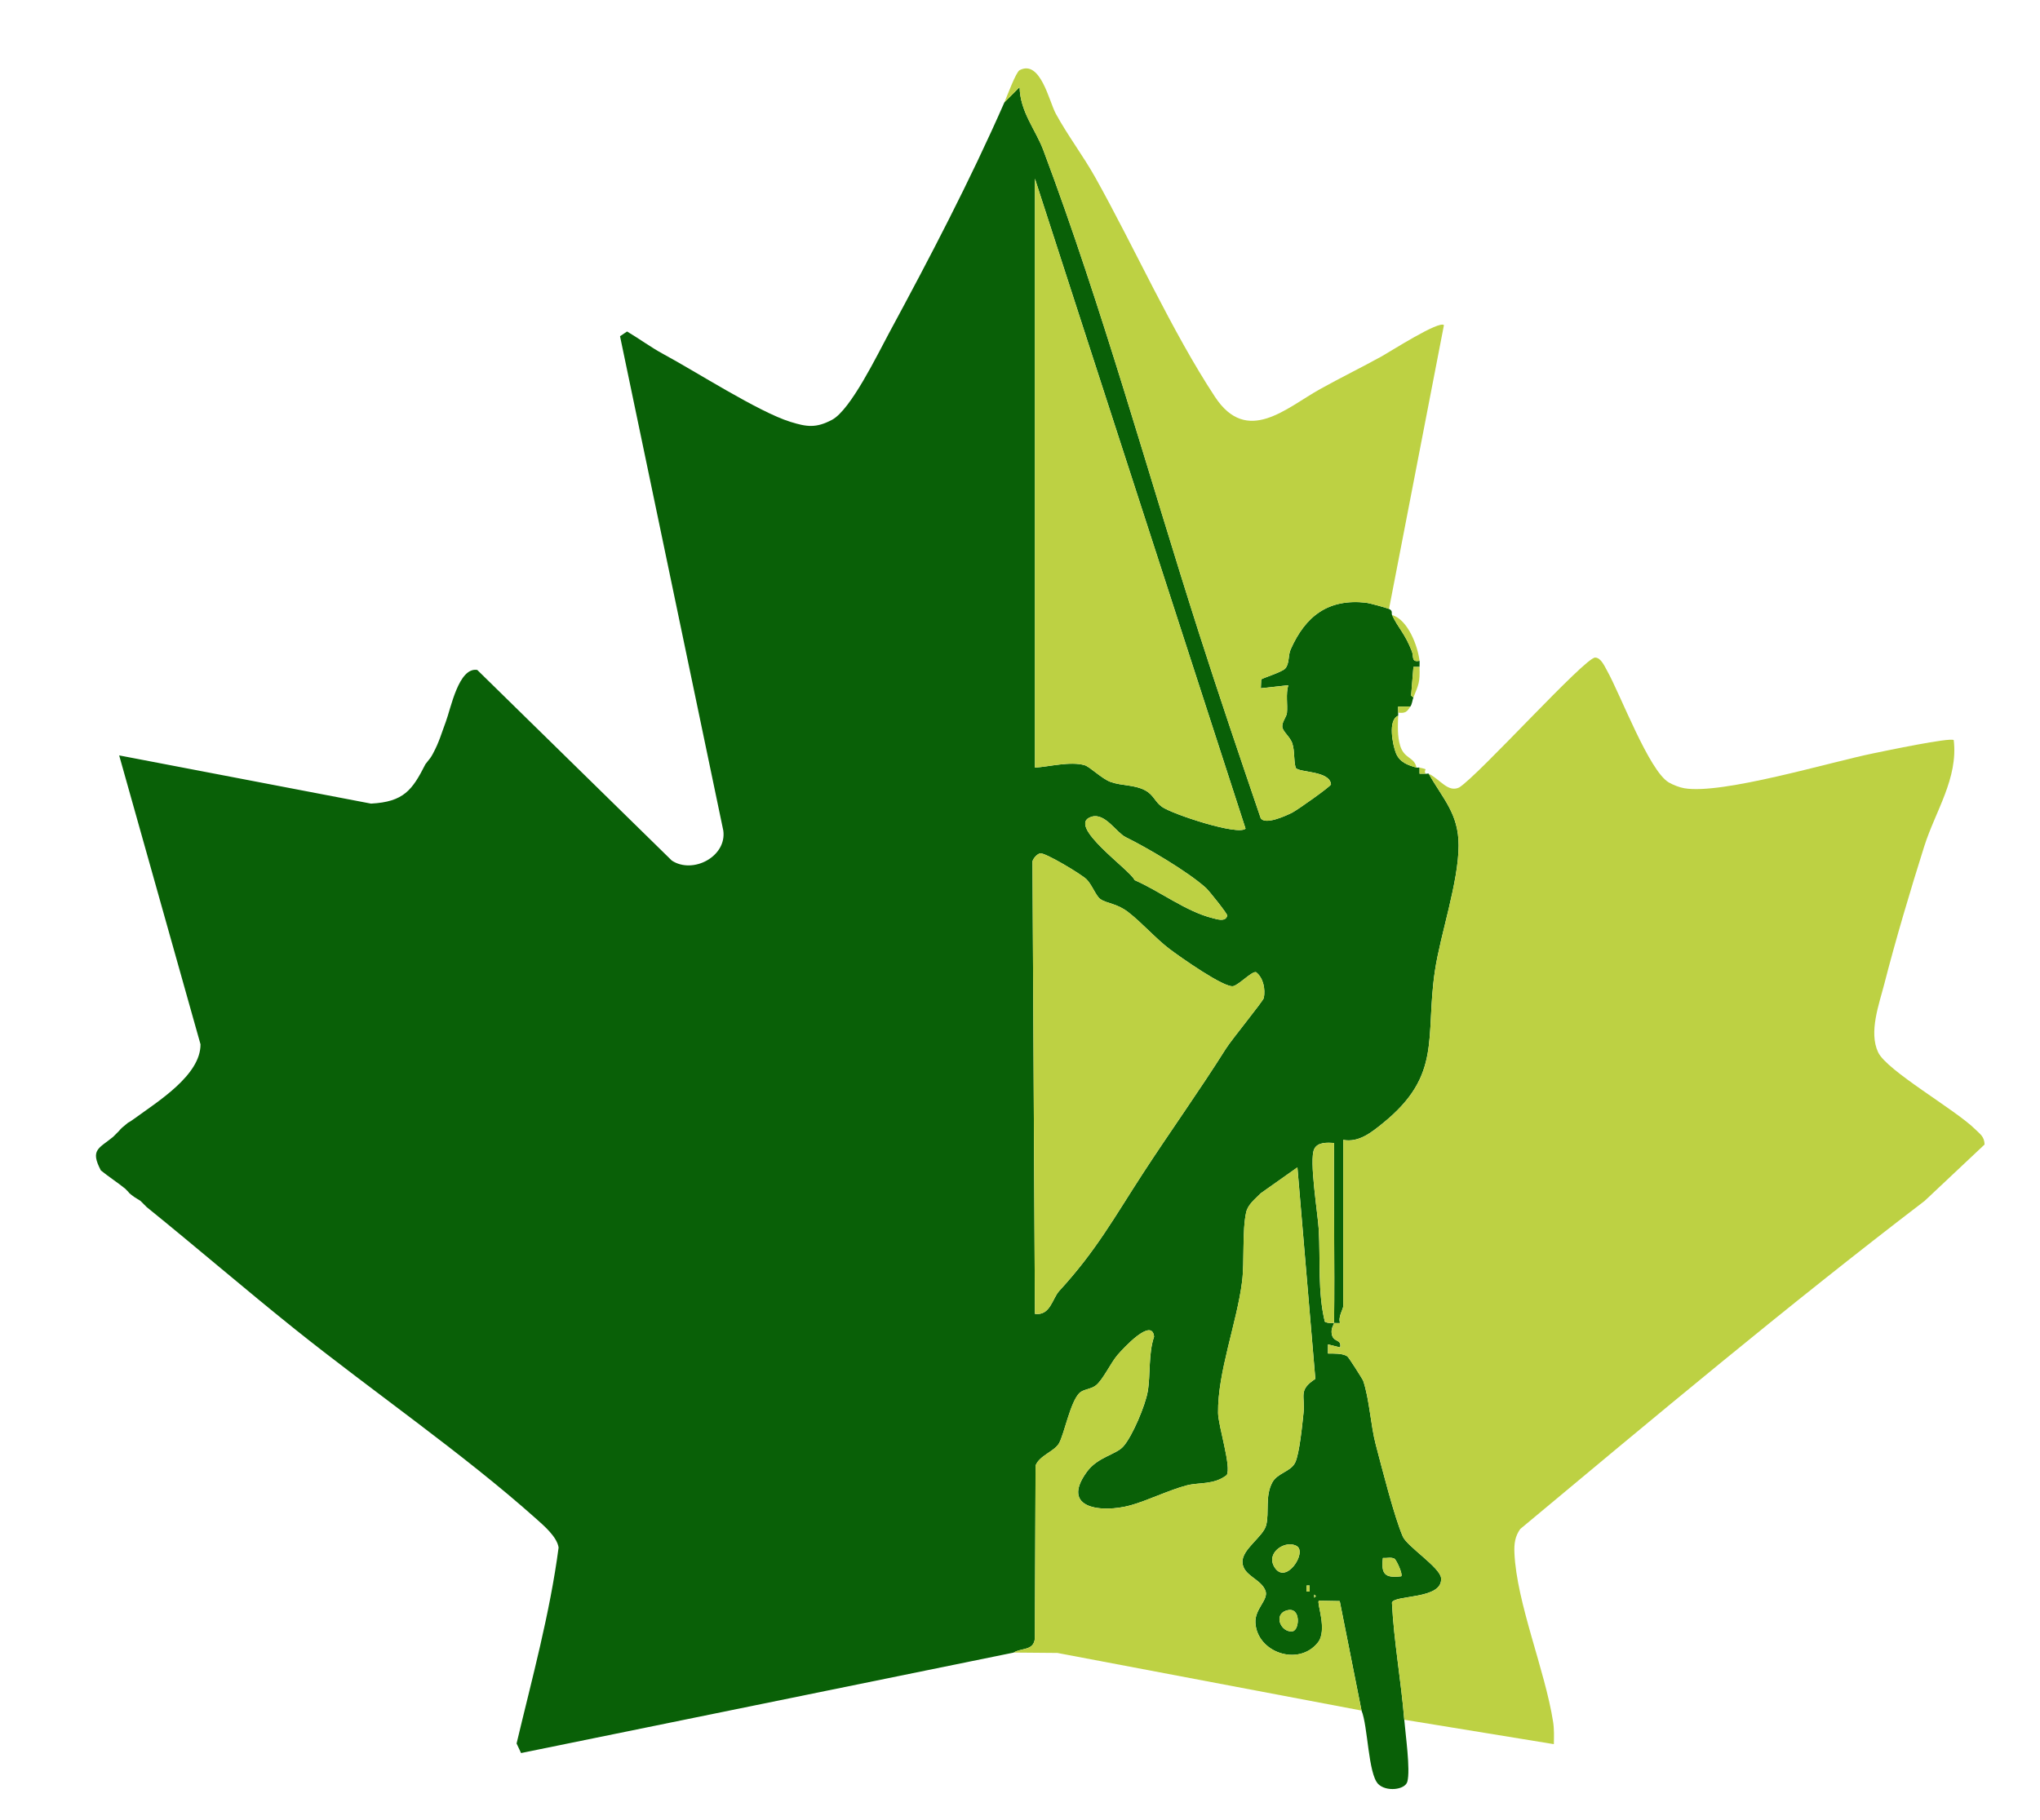 <?xml version="1.0" encoding="UTF-8"?>
<svg id="Layer_1" xmlns="http://www.w3.org/2000/svg" version="1.1" viewBox="0 0 1898.08 1693.98">
  <!-- Generator: Adobe Illustrator 29.8.2, SVG Export Plug-In . SVG Version: 2.1.1 Build 3)  -->
  <defs>
    <style>
      .st0 {
        fill: #096007;
      }

      .st1 {
        fill: #bdd143;
      }
    </style>
  </defs>
  <path class="st0" d="M934.51,95.25l14.17-14.18c.47,23.14,14.89,39.49,22.13,58.83,55.18,147.3,96.71,299.07,144.66,448.93,18.47,57.71,37.99,115.21,57.51,172.57,4,6.67,22.96-1.93,29.26-5.07,4.43-2.21,35.62-24.18,36.17-26.34-1.21-12.94-29.69-10.73-32.86-15.39-2.05-7.47-.73-14.95-3.07-22.49-2.04-6.55-9.19-11.25-9.4-15.9s3.96-8.95,4.34-12.82c.76-7.77-1.22-17.17,1.23-25.66l-25.54,2.81.38-8.14c.81-1.28,19.27-6.75,22.37-10.27,4.04-4.58,2.47-11.96,5.01-17.71,13.77-31.15,35.08-47.45,70.29-43.48,2.77.31,19.3,4.81,21.22,5.77,3.89,1.93,1.97,3.82,2.84,5.68,5.67,12.17,12.08,17.13,18.56,34.13,1.68,4.4-.85,10.15,7,8.47.21,1.84-.06,3.81,0,5.68l-5.67-.02-2.18,26.76,2.18,1.66c-1.06,2.63-1.05,5.72-2.84,8.52h-11.37c-.17,1.88.15,3.81.01,5.68-.06.94.03,1.9,0,2.84-9.95,3.88-4.91,27.82-2.09,34.75,3.56,8.75,11.01,11.18,19.13,13.53.84.24,1.9-.2,2.84,0v5.67h5.68c.26.45,2.04-.39,2.84,0,13.5,23.85,27.83,37.26,27.82,66.74-.01,34.38-16.88,82.42-22,116.59-9.32,62.24,7.14,96.91-48.39,141.9-10.61,8.6-22.46,18.27-36.96,15.59v154.79c0,2.56-5.06,10.34-2.91,15.59-1.86.28-3.73,0-5.61.03.71-55.8-.53-111.77,0-167.58-6.06-.31-15.19-1.04-18.47,5.68-4.93,10.1,3.42,60.42,4.25,75.31,1.55,28.14-1.03,58.26,5.62,85.36,2.72,1.55,5.64,1.27,8.61,1.24-.02,1.4-2.78,4.21-2.28,9.27.94,9.51,9.49,4.98,7.94,13.44l-11.32-2.82-.04,8.5c5.51.09,13.33-.36,18.03,2.61,1.15.72,14.27,21.32,14.78,22.82,5.77,16.94,6.97,41.62,11.67,59.33,5.77,21.72,17.15,67.13,25.17,85.59,4,9.22,34.6,28.7,35.59,38.54,2.04,20.39-43.84,15.43-45.7,23.03,1.86,36.5,8.51,72.54,11.47,108.9,1.12,13.77,5.84,46.59,2.88,57.62-2.09,7.8-19.92,9.66-27.18,2.17-9.32-9.62-9.5-53.88-15.46-68.31l-20.26-101.88-19.5-.36c-2.12,2.09,8.31,27.4-.85,38.93-17.99,22.64-56.61,9.22-58.11-18.39-.69-12.73,11.8-20.98,9.56-29.15-3.66-11.69-21.05-14.25-21.62-27.17-.53-12.18,19.31-23.69,22.07-34.5,3.02-11.86-1.18-26.99,5.69-39.75,4.79-8.9,17.18-10.05,21.27-18.49,4.06-8.38,6.62-35.37,7.77-46.18,1.72-16.15-5.23-21.1,11.01-31.74l-16.68-196.86-34.09,24.11c-4.96,5.1-11.94,10.3-13.58,17.67-3.86,17.3-1.46,45.74-3.78,64.38-4.75,38.19-22.88,84.54-22.36,122.45.16,11.91,12.64,50.45,8.03,57.79-11.98,9.29-25.67,6.56-37.24,9.59-16.22,4.24-37.08,14.39-52.41,18.58-25.85,7.06-65.76,3.52-40.5-31.18,10.16-13.97,27.09-15.93,33.94-23.65,8.49-9.59,20.47-38.12,22.72-51.12,2.68-15.51.48-35.09,5.91-51.04-1.83-18.41-28.79,10.98-34.11,17.15-6.13,7.12-13.58,23.15-20.07,28.21-4.75,3.69-11.79,3.46-15.47,7.25-8.4,8.64-13.87,37.78-18.77,46.56-4.26,7.64-18.17,11.3-21.84,20.76l-.67,161.22c-1.38,11.35-12.27,8.22-19.8,12.87l-458.26,93.48-4.17-8.91c14.36-60.34,31.04-121.08,39.1-182.37-1.55-10.04-13.68-20.34-21.24-27.08-67.87-60.54-152.29-118.64-224.21-176.25-46.4-37.17-91.62-76.17-137.83-113.53l-2.95-2.95-2.73-2.73c-1.4-1.14-4.77-2.63-8.52-5.68-3.72-2.96,0,0-5.68-5.68-6.71-5.47-15.35-11.08-22.72-17.04-10.25-19.44-1.85-20.38,11.36-31.24,11.55-11.13,2.37-3.67,13.85-13.14,1.53-.71,4.65-2.88,6.02-3.91,21.81-15.91,61.65-40.4,61.47-69.1l-75.68-268.88,234.31,44.86c30.52-1.63,38.46-12.63,50.63-36.67,4.91-6.21,4.94-6.01,7.07-9.98,5.94-11.04,7.85-18.82,11.88-29.45,4.69-12.42,11.95-51.13,29.3-48.3l181,177.4c19.47,12.92,51.21-3.63,47.92-27.84l-96.1-460.15,6.55-4.4c10.85,6.4,22.4,14.88,33.29,20.75,30.9,16.66,88.85,53.98,118.49,63.28,15.51,4.86,24.08,6.01,38.9-1.83,17.4-9.21,42.4-61.01,52.96-80.53,38.04-70.38,75.25-141.62,107.44-214.92h-.03,0ZM1158.9,771.21l-195.96-604.95v548.15c13.65-.92,32.99-6.1,46.24-2.25,4.87,1.41,16.02,12.67,24.18,15.58,10.67,3.8,21.96,2.44,32.01,7.75,8.12,4.3,9.1,10.69,15.81,15.44,9.75,6.89,70.83,26.98,77.72,20.27h0ZM1015.82,760.06c-25.45,7.41,36.64,50.11,39.8,59.04,23.23,10.1,47.98,29.3,72.59,35.37,3.79.94,12.27,4,13.63-2.36.34-1.58-17.1-23.3-19.72-25.67-16.94-15.29-54.66-37.43-74.79-47.34-8.61-4.24-19.06-22.67-31.5-19.04h0ZM1049.87,849.01c-11.01-8.48-19.82-7.91-26.1-12.27-4.04-2.8-7.9-13.58-12.84-18.4-4.81-4.7-38.77-25.19-43.2-24.12-2.94.71-6.21,4.46-7.08,7.41l2.27,421.16c14.37,1.9,16.09-14.21,22.64-21.35,34.37-37.44,50.9-67.96,77.93-109.52,25.36-38.99,52.03-76.12,77.15-115.98,5.47-8.7,34.71-44.31,35.26-47.2,1.53-8.12-.39-18.72-7.29-23.99-3.99-.86-15.42,11.45-21.04,13.01-8.04,2.24-50.21-27.57-59.47-34.59-12.71-9.64-25.86-24.62-38.24-34.15h0ZM1206.74,1439.04c-10-6.35-29.49,5.57-20.92,19.51,10.44,16.98,30.42-13.48,20.92-19.51ZM1297.43,1450.66c-3.11-1.68-7.26-.38-10.73-.66-1.84,15.06,1.95,18.87,17.01,17.03,1.85-1.71-4.46-15.38-6.28-16.37h0ZM1218.5,1481.23v-5.65h-2.78v5.65h2.78ZM1222.78,1484.08v2.84c1.85-.94,1.85-1.9,0-2.84ZM1197.68,1498.68c-13.77,3.56-5.54,21.41,5.13,19.48,6.33-1.14,7.83-22.83-5.13-19.48Z"/>
  <path class="st1" d="M1329.29,720.09c10.69,5.17,17.86,17.75,28.35,12.81,18.22-11.41,116.83-120.83,126.48-120.9,5.3-.04,8.71,7.82,10.98,11.87,12.72,22.66,39.16,93.48,57.58,104.32,3.88,2.29,10.04,4.68,14.45,5.42,35.32,6.02,135.38-24.28,176.24-32.57,9.95-2.02,71.56-15.04,74.45-12.21,4.22,35.74-17.09,66.1-27.47,98.94-12.59,39.8-26.74,87.4-37.06,127.67-4.96,19.35-14.66,45.04-5.84,63.87,8.05,17.18,71.76,53.28,90.27,71.61,4.57,4.53,8.62,6.83,8.79,14.26l-55.74,52.45c-128.35,98.11-252.04,201.81-376.28,305.37-4.96,6.89-5.79,14.04-5.42,22.27,2.06,46.7,28.5,109.1,36.01,157.33,1.07,6.89.8,13.75.68,20.65l-139.17-22.73c-2.97-36.36-9.61-72.39-11.47-108.9,1.85-7.6,47.74-2.64,45.7-23.03-.99-9.84-31.58-29.31-35.59-38.54-8.02-18.46-19.4-63.87-25.17-85.59-4.7-17.71-5.91-42.39-11.67-59.33-.51-1.51-13.64-22.1-14.78-22.82-4.71-2.98-12.52-2.53-18.03-2.61l.04-8.5,11.32,2.82c1.55-8.47-6.99-3.93-7.94-13.44-.5-5.06,2.26-7.87,2.28-9.27-2.97.04-5.89.32-8.61-1.24-6.65-27.1-4.08-57.23-5.62-85.36-.82-14.89-9.17-65.2-4.25-75.31,3.27-6.71,12.41-5.99,18.47-5.68-.53,55.81.72,111.78,0,167.58,1.87-.02,3.75.25,5.61-.03-2.15-5.26,2.91-13.04,2.91-15.59v-154.79c14.5,2.68,26.35-6.99,36.96-15.59,55.52-44.99,39.07-79.66,48.39-141.9,5.12-34.17,21.98-82.21,22-116.59.01-29.48-14.31-42.89-27.82-66.74h0s0,.01,0,.01Z"/>
  <path class="st1" d="M4522.75,1558.77h-134c-.71,0-10-9.29-10-10v-286l-12.05,5.95-98.27,273.73c-9.44,15.54-65.17,24.47-74.56,3.2-33.65-80.35-55.31-167.6-88.12-247.88-4.73-11.57-9.06-34.6-23-35v296h-142l-6-6v-486l202.31-.31,85.67,237.55c-.6,4.41,7.74,3.57,10.01,2.87,12.24-3.79,74.08-214.3,88.56-240.47,10.21-7.41,95.41-3.04,115.62-3.47,13.69-.29,89.84-13.66,89.84,5.84v480c0,1.32-5.3,6.07-4,10h-.01Z"/>
  <path class="st0" d="M1955.93,454.26c25.9.18,39.64.11,60.66.68,83.83,2.26,178.22-5.63,259.74,4.26,128.71,15.61,168.1,184.89,46.5,241.58,31.77,18.24,59.68,33.93,73.88,70.04,26.87,68.3.38,150.75-70.02,177.91-55.94,21.58-130.75,8.93-190.11,9.89-56.57.92-119.31,11.19-176.03,4.36-4.29-.52-9.21.16-12.06-3.94-5.09-167.95-8.75-336.46-4-504.51M2101.56,579.58c-16.88,4.97-14.02,63.44-4.25,66.64,29.15-3.9,110.2,8.78,131.64-3.24,22.09-12.39,18.34-54.79-5.99-62.41-10.58-3.31-111.11-4.02-121.4-.99ZM2094.75,772.77v60c3.51,5.71,7.97,5.52,13.8,6.2,22.38,2.63,94.51,2.96,115.98-.43,39.83-6.29,41.14-63.19-4.73-70.81-22.16-3.68-88.44-3.84-111.24-1.16-5.82.68-10.28.5-13.8,6.2h-.01Z"/>
  <path class="st1" d="M5033.38,1096.13c34.6,37.46,41.04,88.66,24.47,135.73-1.51,4.28-14.93,32.43-16.27,33.73-2.5,2.44-9.31,2.05-12.79,5.04-5.5,4.73-31.26,25.18-30.03,30.08,74.45,32.53,97.74,114.97,62.82,186.88-25.2,51.88-70.76,66.21-124.87,71.13l-318.01-1.91c-7.2-6.43-7.35-14.97-8.14-23.86-6.33-70.77.02-149.65,0-220.03-.03-71.51-6.76-163.74-.04-232.39,1.3-13.3,2.09-21.17,18.05-21.95,99.37,5.38,200.48-5.49,299.51-2.3,34.14,1.1,81.59,14.17,105.31,39.85h-.01ZM4762.75,1184.77v58c32.63,2.68,118.7,14.15,142.25-7.75,23.92-22.25,7.38-52.07-20.52-55.99-21.95-3.08-85.62-3.08-107.93-.46-5.82.68-10.28.5-13.8,6.2ZM4768.75,1438.77h124c6.81,0,25.19-11.52,29.11-18.86,14.63-27.44-4.58-52.58-33.47-56.77-17.42-2.52-103.77-2.91-117.93,1.52-3.21,1-7.09,1.01-7.68,5.04l.59,62.46,5.39,6.62h-.01Z"/>
  <path class="st0" d="M4114.75,456.77c3.13-10.15,71.58-5.74,86.17-5.84,22.75-.15,47.93-8.12,72.12,3.55l161.51,237.65,12.19,2.65.02-248.02h146l2.25,498.25c-27.19,3.7-54.86,1.12-82.21,1.79-55.14,1.34-48.59,18.54-85.3-30.78-53.98-72.53-100.18-151.7-152.81-225.23-3.27-2.28-11.93,3.87-11.93,5.97v248l-6,6h-136l-6-6v-488h-.01Z"/>
  <path class="st0" d="M3912.75,454.77c126.62,17.12,178.11,182.34,101.9,277.9-16.05,20.13-38.81,28.73-51.84,47.97,17.93,49.77,60.44,102.42,76.81,151.24,2.14,6.4,4.31,11.86,3.13,18.86-54.39,1.97-110.43,10.56-164.07-1.92-20.21-25.52-48.08-134.29-65.89-150.11-10.19-9.05-43.35-1.56-58.05-3.95v154l-6,6h-142l2-500h304.01ZM3750.75,584.77v76c0,.69,6.17,7.06,8.06,7.94,10.71,5.01,80.75,2.81,96.16.28,25.49-4.18,43.17-16.79,44.13-44.18,2.32-66.27-96.98-46.39-138.35-46.04l-10,6h0Z"/>
  <path class="st0" d="M2516.15,893.37c-53.67-52-79.35-134.78-73.54-208.74,25.84-328.87,573.75-308.22,544.08,52.08-18.59,225.74-317.59,304.86-470.54,156.66h0ZM2693.78,583.81c-145.96,19.77-131.37,273.6,42.63,250.62,144.7-19.11,127.87-273.72-42.63-250.62Z"/>
  <path class="st0" d="M3370.75,454.77h146l6,6v316c0,250.92-480,253.88-480,4v-320l6-6h140l6,6v304c0,1.69,10.58,28.04,12.58,31.42,25.82,43.73,98.63,49.47,135.5,16.66,11.9-10.59,27.92-36.51,27.92-52.08v-306h0Z"/>
  <path class="st0" d="M4840.75,566.77c-1.96.32-9.55,4.28-10.14,6.75,2.49,11.91-5.88,52.58,6.7,56.7,45.11.04,90.5,1.85,135.61.72,25.74-.64,62.03-12.82,85.84,1.84v112c-6.1,7.11-12.92,9.03-21.92,10.08-61.8,7.22-136.29-6.01-199.52.48-10.6,3.47-8.54,61.71-2.81,65.7l228.25-2.25v122l-6,6h-374v-500c104.32-8.77,209.52-.82,314.16-3.83,20.01-.58-18.12.42,65.84,1.83v116l-6,6h-216v-.02h0Z"/>
  <path class="st1" d="M934.51,95.25c2.59-5.91,10.74-28.15,14.17-29.94,19.38-10.17,27.47,29.11,33.61,40.39,11.17,20.53,25.53,39.27,36.91,59.65,36.14,64.64,71.07,142.96,111.26,204,29.9,45.41,66.37,10.22,97.86-7.26,19.26-10.7,38.98-20.36,57.48-30.58,7.46-4.13,53.25-33.46,57.68-28.91l-51.11,264.13c-1.92-.95-18.45-5.45-21.22-5.77-35.21-3.97-56.53,12.33-70.29,43.48-2.54,5.75-.98,13.13-5.01,17.71-3.11,3.53-21.57,8.99-22.37,10.27l-.38,8.14,25.54-2.81c-2.45,8.49-.47,17.89-1.23,25.66-.38,3.87-4.54,8.39-4.34,12.82.21,4.66,7.37,9.37,9.4,15.9,2.34,7.54,1.02,15.02,3.07,22.49,3.17,4.66,31.65,2.44,32.86,15.39-.55,2.17-31.74,24.14-36.17,26.34-6.3,3.14-25.25,11.74-29.26,5.07-19.53-57.36-39.05-114.86-57.51-172.57-47.95-149.86-89.48-301.64-144.66-448.93-7.24-19.33-21.66-35.69-22.13-58.83l-14.17,14.18h.01,0Z"/>
  <path class="st1" d="M3201.09,1128.56c13.79,13.7,55.61,62.7,37.75,80.33l-113.57,49.34c-36.75-53.56-86.86-88.81-152.78-59.71-91.33,40.32-95.64,188.27-5.28,233.8,44.08,22.21,89.67,16.71,127.16-15.93,8.69-7.57,25.59-37.02,34.45-37.87l117.64,48.6c-59.53,182.3-330.01,190.87-441.75,51.7-59.03-73.52-68.83-205.64-22.63-286.72,81.35-142.76,300.44-181.32,419.02-63.54h0Z"/>
  <path class="st1" d="M943.03,1538.05c7.53-4.64,18.41-1.52,19.8-12.87l.67-161.22c3.67-9.46,17.58-13.13,21.84-20.76,4.89-8.77,10.37-37.92,18.77-46.56,3.68-3.78,10.73-3.55,15.47-7.25,6.5-5.06,13.95-21.08,20.07-28.21,5.32-6.18,32.28-35.57,34.11-17.15-5.43,15.95-3.22,35.53-5.91,51.04-2.25,13-14.23,41.54-22.72,51.12-6.84,7.73-23.78,9.69-33.94,23.65-25.25,34.71,14.66,38.25,40.5,31.18,15.34-4.19,36.2-14.34,52.41-18.58,11.57-3.02,25.27-.29,37.24-9.59,4.61-7.35-7.87-45.88-8.03-57.79-.52-37.91,17.61-84.26,22.36-122.45,2.32-18.64-.07-47.08,3.78-64.38,1.64-7.36,8.62-12.57,13.58-17.67l34.09-24.11,16.68,196.86c-16.23,10.64-9.29,15.59-11.01,31.74-1.15,10.81-3.71,37.8-7.77,46.18-4.09,8.44-16.48,9.59-21.27,18.49-6.87,12.77-2.67,27.89-5.69,39.75-2.75,10.82-22.6,22.32-22.07,34.5.57,12.92,17.96,15.49,21.62,27.17,2.24,8.17-10.25,16.42-9.56,29.15,1.5,27.61,40.12,41.02,58.11,18.39,9.17-11.52-1.27-36.83.85-38.93l19.5.36,20.26,101.88-282.94-53.61-40.83-.35.02.02Z"/>
  <path class="st1" d="M3446.75,1066.77l1.76,364.23c2.45,3.43,16,6.12,20.87,6.31,43.3,1.7,98.85-1.37,143.55-2.34,10.17-.22,19.39-8.09,25.82,1.8v108c0,.52-4.26,8.89-4.82,9.24-62.27,8.82-126.3,3.92-189.34,4.59-24.23.26-128.77,12.48-140.07-3.59l-1.77-488.23h144Z"/>
  <path class="st1" d="M2601.38,1268.13c24.8,27.78,44.4,75.19,45.54,112.43,8.02,261.27-426.46,262.9-387.14-30.75,20.11-150.16,244.98-189.93,341.6-81.68ZM2429.7,1299.72c-74.15,12.6-89.38,122.6-32.37,166.47,47.7,36.71,130.79,12.25,141.18-49.67,12.02-71.62-33.8-129.55-108.8-116.8h-.01Z"/>
  <path class="st1" d="M3850.75,1066.77v486l-6,6h-132c-.91,0-10-12.49-10-14v-478c12.17,4.23,148-7.79,148,0Z"/>
  <path class="st1" d="M2242.75,1214.77v88c-31,7.43-59.73-3.33-91.78,4.23l-1.96,256.02c-4.71,6.76-98.18,9.58-104.58-.14,1.57-5.94-1.67-14.26-1.67-18.11v-238h-90l-6-6v-80c0-1.08,7.64-8.47,10.46-9.03l285.54,3.03h-.01Z"/>
  <path class="st1" d="M2730.75,1074.77l-1.75,24.26-12.06,3.93h-760.39c-17.8.85-13.93-14.77-13.81-28.19h788.01Z"/>
  <path class="st1" d="M1300.89,666.12c-.28,9.25-.87,18.92,1.89,27.94,3.79,12.38,13.26,10.33,15.15,20.34-8.12-2.36-15.58-4.79-19.13-13.53-2.82-6.94-7.87-30.87,2.09-34.75Z"/>
  <path class="st1" d="M1320.77,615c-7.85,1.68-5.33-4.07-7-8.47-6.48-17-12.89-21.97-18.56-34.13,14.74,4.27,23.99,28.87,25.56,42.6Z"/>
  <path class="st1" d="M1320.77,620.68c.46,14.52-.74,16.1-5.68,28.4l-2.18-1.66,2.18-26.76,5.67.02h0Z"/>
  <path class="st1" d="M1312.25,657.6c-3.17,4.96-4.64,6.4-11.36,5.68.13-1.87-.18-3.8-.01-5.67h11.37Z"/>
  <path class="st1" d="M1320.77,714.41c10.01,2.14,2.98,1.07,5.68,5.68h-5.67v-5.68h0Z"/>
  <path class="st1" d="M1158.9,771.21c-6.89,6.71-67.97-13.38-77.72-20.27-6.71-4.74-7.68-11.14-15.81-15.44-10.05-5.32-21.34-3.96-32.01-7.75-8.17-2.9-19.31-14.17-24.18-15.58-13.25-3.85-32.59,1.33-46.25,2.25V166.26s195.97,604.95,195.97,604.95h0Z"/>
  <path class="st1" d="M1049.87,849.01c12.39,9.54,25.54,24.52,38.24,34.15,9.26,7.02,51.43,36.83,59.47,34.59,5.62-1.56,17.05-13.87,21.04-13.01,6.9,5.27,8.82,15.87,7.29,23.99-.55,2.9-29.78,38.51-35.26,47.2-25.11,39.86-51.79,77-77.15,115.98-27.03,41.56-43.56,72.08-77.93,109.52-6.55,7.14-8.28,23.25-22.64,21.35l-2.27-421.16c.88-2.95,4.15-6.7,7.08-7.41,4.42-1.07,38.39,19.42,43.2,24.12,4.94,4.83,8.8,15.61,12.84,18.4,6.28,4.36,15.09,3.79,26.1,12.27h0Z"/>
  <path class="st1" d="M1015.82,760.06c12.45-3.63,22.91,14.8,31.5,19.04,20.12,9.91,57.85,32.04,74.79,47.34,2.63,2.37,20.06,24.08,19.72,25.67-1.36,6.36-9.84,3.3-13.63,2.36-24.6-6.08-49.35-25.28-72.59-35.37-3.15-8.93-65.25-51.63-39.8-59.04h0Z"/>
  <path class="st1" d="M1206.74,1439.04c9.49,6.04-10.49,36.5-20.92,19.51-8.57-13.94,10.93-25.87,20.92-19.51Z"/>
  <path class="st1" d="M1197.68,1498.68c12.96-3.35,11.47,18.33,5.13,19.48-10.67,1.92-18.91-15.92-5.13-19.48Z"/>
  <path class="st1" d="M1297.43,1450.66c1.82.99,8.14,14.66,6.28,16.37-15.07,1.85-18.85-1.97-17.01-17.03,3.46.28,7.62-1.02,10.73.66h0Z"/>
  <rect class="st1" x="1215.71" y="1475.58" width="2.78" height="5.65"/>
  <path class="st1" d="M1222.78,1484.08c1.85.94,1.85,1.9,0,2.84v-2.84Z"/>
</svg>